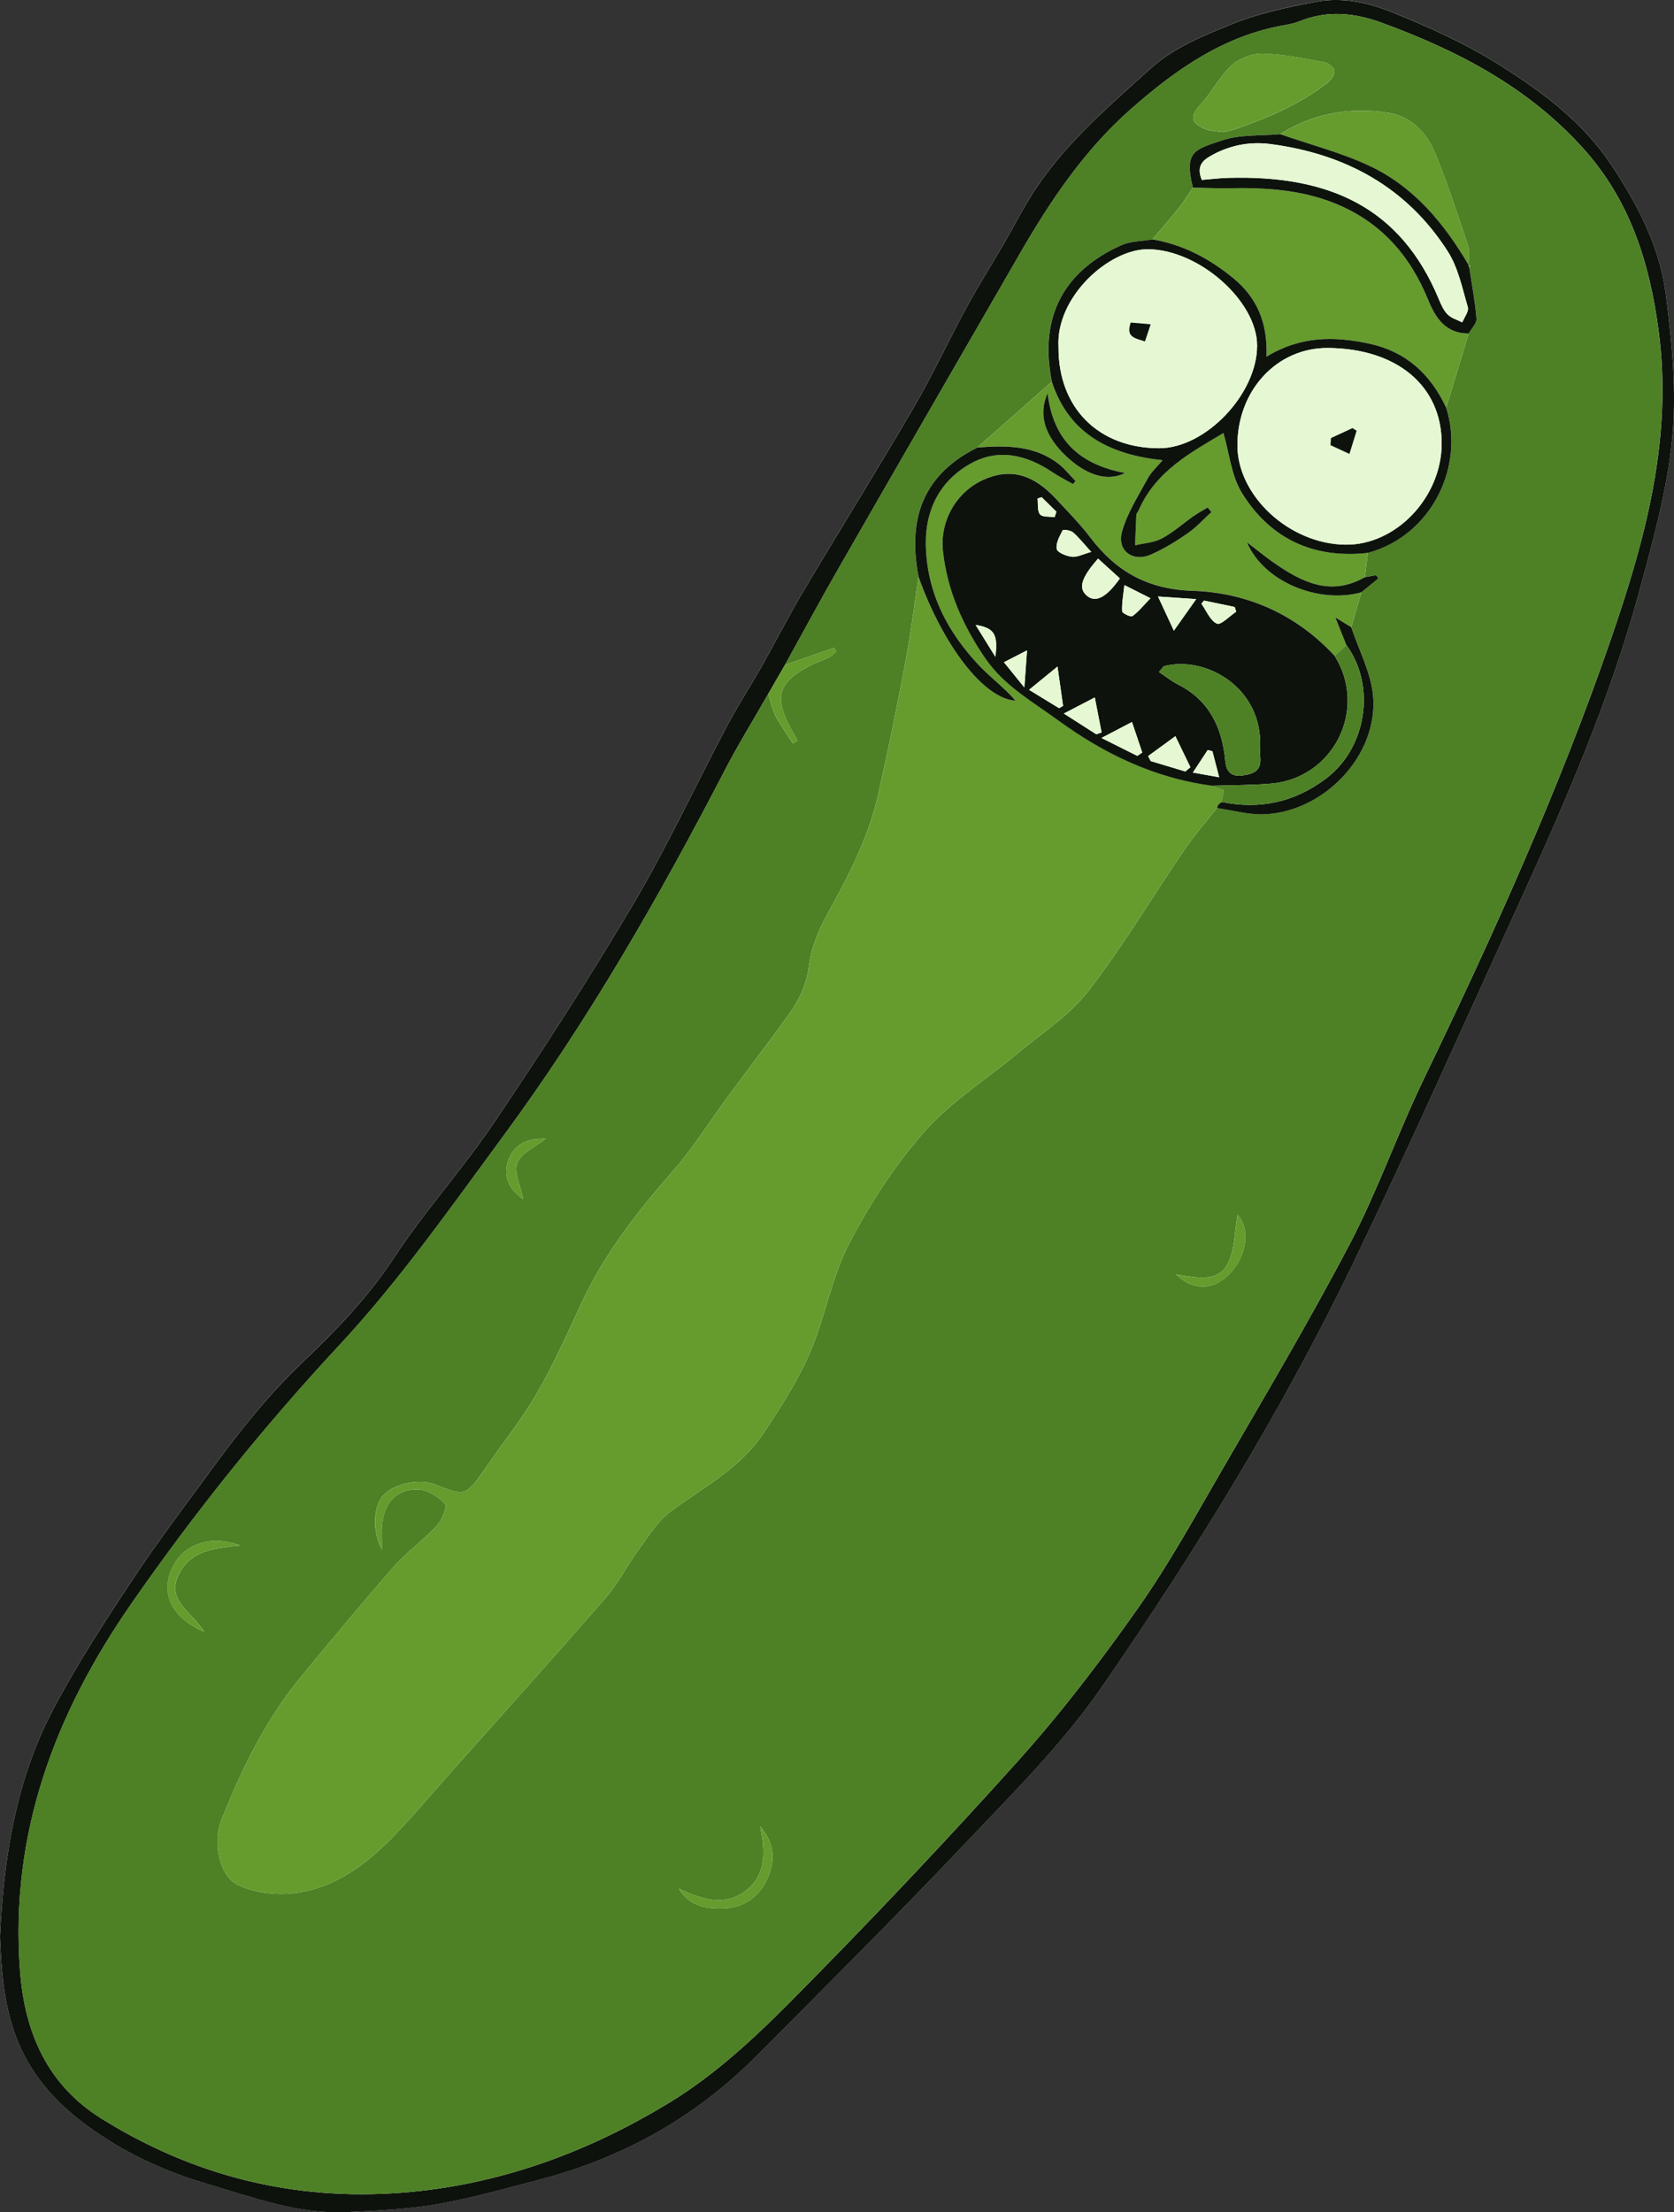 <?xml version="1.0" encoding="UTF-8"?>
<svg id="Layer_2" data-name="Layer 2" xmlns="http://www.w3.org/2000/svg" viewBox="0 0 514.37 679.48">
  <rect x="0" y="0" width="514.37" height="679.48" fill="#333333" stroke="none"/>
  <defs>
    <style>
      .cls-1 {
        fill: #669b2e;
      }

      .cls-2 {
        fill: #fefefe;
      }

      .cls-3 {
        fill: #e5f8d3;
      }

      .cls-4 {
        fill: #0d130c;
      }

      .cls-5 {
        fill: #4e8025;
      }
    </style>
  </defs>
  <g id="picklerick">
    <g>
      <path class="cls-2" d="m0,594.69c.37,9.43.93,18.46,3.85,27.77,5.13,16.39,16.53,26.78,29.96,35.16,9.11,5.68,19.4,10.05,29.72,13.08,14.09,4.15,28.17,9.48,43.28,8.69,9.17-.48,18.42-.83,27.44-2.41,10.71-1.87,21.24-4.85,31.77-7.61,25.41-6.66,47.63-19.08,66.2-37.7,21.4-21.46,42.89-42.84,63.73-64.84,14.87-15.7,30.49-31.14,42.7-48.83,28.67-41.54,55.2-84.57,77.18-130.1,17.66-36.6,34.14-73.77,51.05-110.73,14.22-31.09,27.83-62.46,36.82-95.54,4.2-15.46,8.6-31.14,10.12-46.99,1.39-14.5-.08-29.48-1.92-44.04-1.85-14.62-8.65-27.76-16.81-40.01-8.76-13.15-21.01-22.27-34.26-30.62-10.48-6.6-21.53-11.57-32.89-16.16-7.57-3.06-15.43-4.78-23.41-3.3-8.7,1.61-17.53,3.49-25.7,6.76-8.83,3.53-18.24,7.39-25.13,13.62-13.5,12.19-27.61,24.13-37.31,39.97-2.76,4.51-5.19,9.23-7.85,13.81-3.87,6.67-8,13.2-11.68,19.97-5.46,10.04-10.25,20.46-16.01,30.32-11.09,18.99-22.73,37.65-33.97,56.56-4.52,7.6-8.52,15.5-12.88,23.21-3.46,6.13-7.33,12.04-10.62,18.25-9.68,18.27-18.4,37.09-28.9,54.86-13.42,22.72-27.82,44.89-42.57,66.78-9.64,14.3-21.36,27.21-30.82,41.61-7.98,12.15-17.77,22.3-28.15,32.17-10.14,9.63-18.87,20.53-27.13,31.78-8.57,11.67-17.33,23.24-25.32,35.3-8.56,12.93-17.07,25.99-24.26,39.7-11.35,21.64-15.07,45.34-16.23,69.49Z"/>
      <path class="cls-4" d="m0,594.69c1.15-24.15,4.87-47.85,16.23-69.49,7.19-13.71,15.7-26.77,24.26-39.7,7.99-12.07,16.75-23.63,25.32-35.3,8.26-11.25,16.99-22.14,27.13-31.78,10.38-9.86,20.17-20.02,28.15-32.17,9.46-14.4,21.18-27.31,30.82-41.61,14.75-21.89,29.14-44.07,42.57-66.78,10.5-17.77,19.23-36.59,28.9-54.86,3.29-6.21,7.15-12.12,10.62-18.25,4.35-7.7,8.36-15.6,12.88-23.21,11.24-18.9,22.89-37.57,33.97-56.56,5.76-9.86,10.55-20.28,16.01-30.32,3.68-6.77,7.81-13.3,11.68-19.97,2.66-4.58,5.09-9.3,7.85-13.81,9.7-15.84,23.81-27.78,37.31-39.97,6.89-6.23,16.3-10.09,25.13-13.62,8.17-3.27,17-5.14,25.7-6.76,7.98-1.48,15.84.24,23.41,3.3,11.36,4.59,22.42,9.56,32.89,16.16,13.25,8.35,25.5,17.47,34.26,30.62,8.16,12.24,14.97,25.38,16.81,40.01,1.84,14.56,3.32,29.54,1.92,44.04-1.52,15.85-5.92,31.52-10.12,46.99-8.99,33.07-22.6,64.45-36.82,95.54-16.91,36.96-33.39,74.13-51.05,110.73-21.98,45.54-48.51,88.57-77.18,130.1-12.2,17.68-27.82,33.13-42.7,48.83-20.84,21.99-42.33,43.37-63.73,64.84-18.56,18.62-40.79,31.04-66.2,37.7-10.54,2.76-21.07,5.74-31.77,7.61-9.01,1.58-18.27,1.93-27.44,2.41-15.11.8-29.19-4.54-43.28-8.69-10.33-3.04-20.61-7.4-29.72-13.08-13.43-8.38-24.83-18.77-29.96-35.16-2.92-9.31-3.48-18.34-3.85-27.77ZM241.21,204.18c-1.72,2.98-3.44,5.96-5.16,8.95-4.52,7.93-9.33,15.71-13.52,23.8-20.18,38.9-41.95,76.85-67.99,112.15-16.08,21.81-31.76,44.18-50.15,63.95-23.34,25.08-44.61,51.55-64.08,79.6-23.5,33.86-37.31,70.65-34.15,112.68,1.44,19.07,8.47,35.05,24.98,45.35,28.19,17.59,59.02,25.35,92.3,22.78,29.84-2.3,57.31-12.43,82.46-27.79,13.46-8.22,25.52-19.31,36.71-30.59,24.02-24.22,47.52-48.99,70.32-74.36,13.18-14.66,25.23-30.48,36.61-46.6,9.47-13.42,17.45-27.93,25.7-42.19,13.42-23.18,27.13-46.23,39.56-69.95,8.55-16.33,14.66-33.91,22.68-50.54,21.33-44.24,41.61-88.92,57.6-135.4,10.53-30.62,18.98-61.48,14.53-94.66-2.82-21.05-8.89-40.07-23.36-56.03-16.94-18.68-38.41-29.82-61.67-38.33-8.54-3.12-16.75-3.88-25.25-.47-1.38.55-2.86.9-4.33,1.15-18.81,3.19-33.71,13.66-47.56,25.87-14.15,12.49-24.58,27.93-33.94,44.15-18.63,32.28-37.28,64.54-55.83,96.86-5.62,9.79-10.97,19.74-16.44,29.61Z"/>
      <path class="cls-5" d="m241.21,204.18c5.47-9.87,10.82-19.82,16.44-29.61,18.56-32.32,37.21-64.58,55.83-96.86,9.36-16.22,19.79-31.66,33.94-44.15,13.85-12.22,28.74-22.68,47.56-25.88,1.47-.25,2.96-.6,4.33-1.15,8.5-3.41,16.71-2.65,25.25.47,23.26,8.51,44.73,19.65,61.67,38.33,14.47,15.96,20.54,34.98,23.36,56.03,4.45,33.18-3.99,64.04-14.53,94.66-15.99,46.48-36.27,91.16-57.6,135.4-8.02,16.63-14.13,34.21-22.68,50.54-12.42,23.72-26.14,46.77-39.56,69.95-8.25,14.25-16.23,28.76-25.7,42.19-11.38,16.13-23.42,31.94-36.61,46.6-22.8,25.37-46.31,50.14-70.32,74.36-11.19,11.28-23.24,22.37-36.71,30.59-25.15,15.35-52.62,25.49-82.46,27.79-33.29,2.56-64.11-5.2-92.3-22.78-16.5-10.3-23.54-26.28-24.98-45.35-3.17-42.03,10.65-78.82,34.15-112.68,19.47-28.05,40.74-54.52,64.08-79.6,18.39-19.77,34.07-42.14,50.16-63.95,26.04-35.3,47.81-73.25,67.99-112.15,4.2-8.09,9-15.87,13.53-23.8.75,2.28,1.21,4.71,2.3,6.81,1.52,2.93,3.51,5.62,5.3,8.41.47-.33.95-.65,1.42-.98-.53-.94-1.05-1.88-1.59-2.82-6.01-10.62-4.55-15.24,6.6-20.68,1.48-.72,3.1-1.17,4.57-1.91.85-.43,1.53-1.19,2.29-1.79-.21-.41-.41-.83-.62-1.24-5.04,1.75-10.09,3.51-15.13,5.26Zm210.01-122.92v.08c-.02-1.99.46-4.14-.14-5.94-3.17-9.51-6.3-19.06-10.09-28.34-2.58-6.31-7.38-11.31-14.35-12.41-11.76-1.85-23.05.13-33.32,6.54-6,.56-12.36.07-17.91,1.94-8.32,2.81-11.66,3.3-8.88,14.49-1.34,1.97-2.56,4.04-4.05,5.9-2.7,3.4-5.56,6.67-8.36,10-3.23.57-6.73.52-9.63,1.82-16.77,7.52-25.5,21.04-21.33,41.92-7.62,6.72-15.23,13.44-22.85,20.17-18.27,9.06-21.15,23.92-18.07,39.8-1.31,8.6-2.37,17.26-3.98,25.8-2.57,13.63-5.31,27.24-8.36,40.78-2.98,13.21-9.11,25.12-15.65,36.89-2.7,4.86-4.98,10.38-5.66,15.83-.74,5.93-3.08,10.73-6.37,15.27-6.21,8.58-12.66,17-18.95,25.53-5.39,7.31-10.21,15.11-16.16,21.92-10.95,12.53-21.19,25.42-28.27,40.61-4.4,9.43-8.62,19-13.82,27.98-4.7,8.11-10.65,15.5-15.99,23.25-5.76,8.36-6.15,8.52-15.24,4.88-5.03-2.02-12.81-.34-16.19,3.48-2.8,3.17-3.32,10.9-.26,16.44,0-3.25-.11-5.17.02-7.07.49-7.13,4.35-11.54,11.19-11.35,2.83.08,6.14,2.22,8.12,4.41.78.86-.87,5-2.44,6.7-4.17,4.49-9.29,8.12-13.32,12.71-9.73,11.08-19.13,22.44-28.51,33.81-10.89,13.2-18.23,28.39-24.49,44.18-2.44,6.16-.71,16.7,4.98,19.53,4.71,2.34,10.8,3.21,16.12,2.77,12.64-1.04,22.6-8.13,31.24-16.9,5.93-6.02,11.35-12.55,16.98-18.87,16.33-18.34,32.77-36.58,48.9-55.1,3.94-4.53,6.67-10.08,10.25-14.96,2.97-4.05,5.75-8.6,9.67-11.51,9.96-7.41,21.31-13.2,28.4-23.82,5.31-7.96,10.59-16.13,14.38-24.86,4.71-10.86,6.62-23.05,12.03-33.48,6.35-12.26,14.09-24.19,23.2-34.52,8.11-9.2,18.96-15.97,28.5-23.94,7.46-6.24,16.02-11.7,21.86-19.24,10.73-13.86,19.74-29.05,29.64-43.57,3.01-4.42,6.59-8.44,9.91-12.65,4.82.68,9.68,2.1,14.47,1.91,18.56-.72,35.08-18.23,33.48-36.35-.63-7.18-4.37-14.07-6.7-21.1,1.03-3.57,2.06-7.14,3.09-10.71,1.75-1.42,3.49-2.84,5.24-4.26-.21-.34-.42-.68-.63-1.02-1.19.21-2.37.43-3.56.64.32-2.49.64-4.99.96-7.48,19.86-5.36,29.78-26.96,24.06-44.59,2.3-7.59,4.61-15.18,6.91-22.78.85-1.53,2.51-3.12,2.4-4.57-.41-5.26-1.42-10.48-2.2-15.72.1-.11.31-.3.29-.32-.16-.21-.36-.39-.54-.58Zm-75.43-40.68c.7-.16,2.12-.37,3.47-.82,10.29-3.49,20.23-7.72,28.84-14.51,1.01-.8,2.13-2.44,1.95-3.48-.17-1.05-1.8-2.42-2.97-2.63-6.3-1.14-12.65-2.5-19.02-2.67-3.21-.09-7.2,1.4-9.58,3.56-3.66,3.32-5.98,8.07-9.35,11.78-3.61,3.96-3.53,5.85,1.47,7.92,1.33.55,2.9.51,5.18.87Zm-142.19,520.38c1.47,7.41,2.09,14.74-4.48,19.77-6.64,5.08-13.7,2.44-20.55-.64,3.27,5.4,8.54,6.27,13.91,6.05,6.34-.26,10.99-3.74,13.49-9.5,2.34-5.41,1.92-10.77-2.37-15.67Zm-170.83-59.73c-3.8-6.36-12.16-9.66-7.57-18.17,3.81-7.08,10.83-7.49,18.62-8.42-10.97-3.8-18.32.98-21.04,7.12-3.53,7.95.17,15.21,10,19.47Zm298.59-109.8c5.22,5.03,11.3,4.89,16.11.16,5.67-5.56,6.87-14.13,2.79-18.51-.94,5.07-.72,10.95-3.17,15.34-3.11,5.58-9.69,3.95-15.74,3.01Zm-200.6-23.09c-.8-4.2-2.95-8.39-1.78-11.2,1.29-3.1,5.62-4.94,8.73-7.4-6.11-.28-10.06,2.11-11.65,6.96-1.43,4.36.1,8.49,4.7,11.63Z"/>
      <path class="cls-1" d="m241.21,204.18c5.04-1.75,10.09-3.51,15.13-5.26.21.41.41.83.62,1.24-.76.61-1.44,1.37-2.29,1.79-1.47.74-3.09,1.19-4.57,1.91-11.15,5.44-12.61,10.07-6.6,20.68.53.94,1.06,1.88,1.59,2.82-.47.33-.95.65-1.42.98-1.79-2.79-3.78-5.48-5.3-8.41-1.09-2.1-1.56-4.53-2.3-6.81,1.72-2.98,3.44-5.96,5.16-8.95Z"/>
      <path class="cls-1" d="m420.31,169.8c-.32,2.49-.64,4.99-.96,7.48-10.55,6-19.42,1.46-28.02-4.53-2.43-1.7-4.73-3.59-8.16-6.21,5.1,12.18,22.02,18.98,35.13,15.38-1.03,3.57-2.06,7.14-3.09,10.71-1.42-.88-2.84-1.75-4.91-3.02,1.36,3.41,2.38,5.97,3.4,8.52-1.2,1.09-2.4,2.18-3.6,3.27-11.81-12.77-26.85-19.43-43.8-19.98-13.63-.45-23.34-5.92-31.24-16.34-3.21-4.23-6.99-8.03-10.61-11.93-7.1-7.65-14.15-9.45-22.25-5.83-8.35,3.74-13.46,12.7-12.44,21.96,1.34,12.2,6.16,22.98,13.08,33.01,5.77,8.37,14.39,13.16,22.29,18.92,14.2,10.36,29.64,17.72,47.21,20.1,1.38.48,2.75.96,3.75,1.31-.25,1.32-.48,2.5-.7,3.67v-.03c-.36.3-.72.6-1.08.9-.12.34-.23.67-.35,1-3.32,4.21-6.9,8.23-9.91,12.65-9.9,14.52-18.91,29.71-29.64,43.57-5.84,7.54-14.4,13-21.86,19.24-9.53,7.97-20.39,14.74-28.5,23.94-9.11,10.34-16.85,22.26-23.2,34.52-5.4,10.43-7.32,22.61-12.03,33.48-3.79,8.73-9.07,16.9-14.38,24.86-7.09,10.62-18.45,16.41-28.4,23.82-3.92,2.92-6.7,7.46-9.67,11.51-3.57,4.88-6.3,10.43-10.25,14.96-16.12,18.52-32.57,36.76-48.9,55.1-5.63,6.32-11.04,12.85-16.97,18.87-8.65,8.77-18.6,15.86-31.24,16.9-5.32.44-11.41-.43-16.12-2.77-5.69-2.83-7.42-13.37-4.98-19.53,6.26-15.79,13.61-30.98,24.49-44.18,9.38-11.37,18.78-22.74,28.51-33.81,4.03-4.59,9.16-8.22,13.32-12.71,1.57-1.69,3.22-5.83,2.44-6.7-1.99-2.2-5.29-4.33-8.12-4.41-6.84-.19-10.69,4.22-11.18,11.35-.13,1.9-.02,3.82-.02,7.07-3.05-5.54-2.54-13.27.26-16.44,3.38-3.83,11.16-5.5,16.19-3.48,9.09,3.64,9.48,3.48,15.24-4.88,5.34-7.75,11.29-15.13,15.99-23.25,5.2-8.98,9.43-18.55,13.82-27.98,7.08-15.2,17.32-28.08,28.27-40.61,5.95-6.81,10.77-14.61,16.16-21.92,6.29-8.53,12.74-16.94,18.95-25.53,3.29-4.55,5.63-9.34,6.37-15.27.68-5.45,2.96-10.97,5.66-15.83,6.54-11.77,12.68-23.69,15.65-36.89,3.05-13.53,5.78-27.14,8.36-40.78,1.61-8.55,2.67-17.2,3.98-25.8,7.5,20.86,19.95,37.39,29.79,37.97-3.32-3.88-7.48-6.95-11-10.62-9.99-10.44-16.33-22.77-16.57-37.43-.17-10.49,4.25-19.36,13.51-24.64,8.7-4.97,17.35-2.86,25.39,2.51,2.01,1.34,4.19,2.43,6.3,3.64.26-.3.53-.61.79-.92-1.76-1.8-3.33-3.84-5.3-5.35-7.43-5.69-16.09-5.62-24.84-4.96,7.62-6.72,15.23-13.44,22.85-20.17,5.31,16.14,17.9,22.35,34.02,24.1-1.81,2.16-3.51,3.64-4.5,5.49-2.87,5.35-6.29,10.61-7.94,16.36-1.7,5.92,3.3,9.59,8.96,7.08,3.91-1.74,7.64-4.03,11.17-6.47,2.67-1.85,4.89-4.33,7.32-6.53-.38-.48-.76-.96-1.13-1.43-1.45.87-2.95,1.67-4.33,2.64-3.27,2.29-6.28,5.02-9.77,6.88-2.42,1.29-5.45,1.44-8.21,2.1.12-3.13.21-6.26.38-9.39.02-.45.49-.85.69-1.31,5.3-12.24,16.42-17.96,26.06-23.78,1.81,6.15,2.42,13.14,5.72,18.46,8.73,14.07,22,20.2,38.68,18.34Zm-98.4-49.04c-3.01,6.83-.7,13.24,5.59,19.25,6,5.74,12.55,8.12,18.21,5.27-13.84-2.6-22.06-9.93-23.8-24.52Z"/>
      <path class="cls-1" d="m451.28,102.44c-2.3,7.59-4.61,15.18-6.91,22.78-4.79-10.23-12.16-17.15-23.57-19.65-10.86-2.38-21.3-2.35-31.65,3.99.4-10.33-2.85-18.11-10.23-24.16-7.32-6-15.39-10.28-24.78-11.87,2.79-3.33,5.65-6.6,8.36-10,1.48-1.86,2.7-3.93,4.04-5.89,3.62.07,7.25.26,10.87.19,11.19-.22,22.21.39,32.79,4.66,13.97,5.64,23.01,15.88,28.6,29.57,2.3,5.64,5.43,10.4,12.48,10.39Z"/>
      <path class="cls-4" d="m354.14,73.53c9.39,1.59,17.45,5.87,24.78,11.87,7.39,6.06,10.63,13.83,10.23,24.16,10.35-6.34,20.79-6.37,31.65-3.99,11.41,2.5,18.78,9.42,23.57,19.65,5.72,17.63-4.2,39.23-24.06,44.59-16.68,1.86-29.95-4.28-38.68-18.35-3.3-5.32-3.91-12.31-5.72-18.46-9.64,5.82-20.76,11.54-26.06,23.78-.2.46-.67.86-.69,1.31-.17,3.13-.26,6.26-.38,9.39,2.76-.66,5.79-.81,8.21-2.1,3.49-1.86,6.5-4.59,9.77-6.88,1.38-.97,2.88-1.76,4.33-2.64.38.48.76.96,1.13,1.43-2.42,2.2-4.65,4.68-7.32,6.53-3.53,2.45-7.25,4.73-11.17,6.47-5.66,2.51-10.66-1.15-8.96-7.08,1.64-5.74,5.06-11.01,7.94-16.36.99-1.85,2.69-3.33,4.5-5.49-16.12-1.74-28.71-7.95-34.02-24.1-4.18-20.89,4.56-34.41,21.32-41.92,2.9-1.3,6.41-1.25,9.63-1.82Zm53.96,33.35c-15.58-.14-27.71,12.75-27.88,29.61-.16,15.7,15.88,30.58,33.19,30.8,15.5.19,29.51-14.49,29.57-30.99.06-17.69-13.62-29.23-34.88-29.42Zm-82.85-.14c-.04,18.54,12.27,30.87,30.88,30.93,14.26.05,30.18-16.64,30.14-31.57-.04-13.61-17.74-29.31-33.36-29.54-12.1-.18-28.65,14.68-27.65,30.19Z"/>
      <path class="cls-1" d="m393.33,41.2c10.27-6.42,21.56-8.39,33.32-6.54,6.97,1.09,11.78,6.09,14.35,12.41,3.79,9.28,6.91,18.83,10.09,28.34.6,1.8.12,3.95.14,5.94-7.43-12.62-16.63-23.79-29.99-30.19-8.86-4.24-18.58-6.7-27.91-9.95Z"/>
      <path class="cls-4" d="m393.33,41.2c9.33,3.26,19.05,5.71,27.91,9.95,13.36,6.4,22.56,17.57,29.99,30.19,0,0,0-.08,0-.08,0,.32.09.62.25.89.78,5.24,1.79,10.45,2.2,15.72.11,1.45-1.55,3.05-2.4,4.57-7.05.01-10.18-4.74-12.48-10.39-5.59-13.69-14.63-23.93-28.6-29.57-10.58-4.27-21.6-4.88-32.79-4.66-3.62.07-7.25-.11-10.87-.19-2.78-11.19.55-11.68,8.88-14.49,5.55-1.88,11.91-1.38,17.91-1.94Zm-24.03,14.06c2.81-.23,5.44-.57,8.08-.64,30.92-.87,52.93,8.94,64.7,37.22.7,1.67,1.47,3.48,2.7,4.72,1.16,1.17,2.99,1.67,4.53,2.46.62-1.57,2.08-3.39,1.7-4.67-1.71-5.83-2.97-12.13-6.16-17.13-12.64-19.77-31.5-29.96-54.45-32.97-6.59-.86-12.92.42-18.74,3.83-2.62,1.54-3.92,3.5-2.37,7.18Z"/>
      <path class="cls-1" d="m375.79,40.58c-2.28-.36-3.85-.31-5.18-.87-5-2.07-5.08-3.96-1.47-7.92,3.38-3.7,5.69-8.45,9.35-11.78,2.38-2.16,6.36-3.64,9.58-3.56,6.36.17,12.71,1.53,19.01,2.67,1.17.21,2.8,1.59,2.97,2.63.17,1.04-.94,2.68-1.95,3.48-8.61,6.79-18.55,11.02-28.84,14.51-1.34.46-2.77.66-3.46.82Z"/>
      <path class="cls-4" d="m300.33,137.44c8.75-.66,17.41-.73,24.84,4.96,1.97,1.51,3.54,3.55,5.3,5.35-.26.3-.53.61-.79.92-2.1-1.21-4.29-2.29-6.3-3.64-8.04-5.37-16.69-7.48-25.39-2.51-9.26,5.29-13.67,14.15-13.51,24.64.23,14.65,6.58,26.99,16.57,37.43,3.52,3.68,7.68,6.74,11,10.62-9.84-.58-22.29-17.11-29.79-37.97-3.08-15.88-.2-30.74,18.07-39.8Z"/>
      <path class="cls-4" d="m413.7,198.14c-1.02-2.56-2.04-5.11-3.4-8.52,2.07,1.27,3.49,2.15,4.91,3.02,2.33,7.03,6.07,13.93,6.7,21.1,1.6,18.12-14.92,35.62-33.48,36.35-4.79.19-9.64-1.23-14.47-1.91.11-.34.23-.67.35-1,.36-.3.73-.6,1.09-.9,0,0,0,.03,0,.03,11.73,2.4,22.37.07,31.99-7.15,12.51-9.39,15.5-28.46,6.32-41.02Z"/>
      <path class="cls-4" d="m418.29,181.93c-13.11,3.6-30.03-3.21-35.13-15.38,3.43,2.62,5.73,4.51,8.16,6.21,8.6,5.99,17.47,10.53,28.02,4.53,1.19-.21,2.37-.42,3.56-.64.21.34.42.68.63,1.02-1.75,1.42-3.49,2.84-5.24,4.26Z"/>
      <path class="cls-1" d="m233.6,560.97c4.29,4.9,4.71,10.27,2.37,15.67-2.5,5.77-7.15,9.25-13.49,9.5-5.38.22-10.64-.64-13.91-6.05,6.85,3.08,13.91,5.72,20.55.64,6.57-5.03,5.95-12.36,4.49-19.77Z"/>
      <path class="cls-1" d="m62.76,501.23c-9.83-4.26-13.53-11.52-10-19.48,2.72-6.14,10.07-10.92,21.04-7.12-7.79.93-14.8,1.34-18.62,8.42-4.58,8.51,3.77,11.82,7.57,18.18Z"/>
      <path class="cls-1" d="m361.36,391.44c6.05.95,12.62,2.57,15.74-3.01,2.45-4.39,2.23-10.27,3.17-15.34,4.08,4.38,2.88,12.94-2.79,18.51-4.82,4.73-10.89,4.87-16.11-.16Z"/>
      <path class="cls-1" d="m160.76,368.35c-4.61-3.14-6.14-7.28-4.7-11.64,1.59-4.85,5.54-7.24,11.65-6.96-3.1,2.46-7.43,4.3-8.73,7.4-1.17,2.81.98,7,1.78,11.2Z"/>
      <path class="cls-1" d="m451.48,82.15c-.16-.28-.25-.57-.25-.89.19.19.38.37.55.57.01.02-.19.21-.29.32Z"/>
      <path class="cls-4" d="m372.33,241.33c-17.58-2.38-33.01-9.74-47.21-20.1-7.9-5.76-16.52-10.56-22.29-18.92-6.92-10.04-11.74-20.82-13.08-33.01-1.02-9.25,4.09-18.21,12.44-21.96,8.1-3.63,15.15-1.82,22.25,5.83,3.62,3.9,7.4,7.7,10.61,11.93,7.9,10.41,17.61,15.89,31.24,16.34,16.95.55,31.99,7.21,43.8,19.98,10.33,16.42-.38,37.6-19.46,39.25-6.07.52-12.2.46-18.3.67Zm-14.69-36.74c-.51.6-1.02,1.19-1.52,1.79,1.93,1.28,3.75,2.77,5.8,3.81,9.62,4.87,13.59,13.17,14.56,23.4.31,3.22,1.61,5.1,5.45,4.56,3.51-.49,5.67-1.61,5.31-5.57-.15-1.65.01-3.33-.03-4.99-.48-17.2-17.27-26.19-29.56-22.98Zm-20.24-33.02c-5.27,5.99-6.12,9.11-3.4,11.41,2.58,2.18,5.91.64,10.1-5.34-2.12-1.93-4.39-3.99-6.7-6.08Zm26.82,65.37c.52-.43,1.04-.87,1.56-1.3-1.54-3.18-3.08-6.36-4.62-9.53-2.79,2.04-5.58,4.07-8.38,6.11.26.51.52,1.02.79,1.53,3.55,1.07,7.1,2.13,10.65,3.2Zm-27.36-11.42c.54-.18,1.09-.37,1.63-.55-.7-3.59-1.4-7.18-2.1-10.76-2.82,1.47-5.65,2.93-9.51,4.94,4.27,2.73,7.12,4.55,9.98,6.38Zm12.6,6.64c.51-.35,1.01-.69,1.52-1.03-1.05-3.13-2.11-6.25-3.16-9.38-2.71,1.42-5.42,2.84-9.37,4.9,4.67,2.34,7.85,3.92,11.02,5.51Zm-24.03-14.65c.41-.24.81-.48,1.22-.72-.51-3.56-1.01-7.13-1.71-12.07-3.61,2.95-5.94,4.85-8.75,7.14,3.49,2.13,6.37,3.89,9.25,5.65Zm9.87-48.01c-2.27-2.48-3.79-4.44-5.63-6.02-.74-.64-3.01-.89-3.16-.59-.92,1.81-2.15,3.96-1.81,5.72.21,1.1,2.94,2.19,4.65,2.39,1.64.18,3.4-.8,5.96-1.49Zm32.24,14.51c-4.35-.3-7.3-.5-11.72-.8,1.84,3.97,3.1,6.67,4.87,10.49,2.63-3.72,4.3-6.07,6.85-9.68Zm-22.06-4.32c-.34,3.22-.83,5.66-.68,8.07.04.6,2.66,1.83,3.15,1.47,1.91-1.41,3.45-3.33,5.55-5.5-2.93-1.48-4.8-2.42-8.02-4.04Zm34.37,8.17c-.16-.48-.32-.96-.48-1.45-3.14-.65-6.29-1.3-9.43-1.96-.26.32-.52.65-.79.97,1.54,2.15,2.68,5.17,4.77,6.12,1.18.53,3.9-2.34,5.93-3.68Zm-5.24,50.86c-.84-3.21-1.46-5.61-2.08-8.01-.48-.12-.96-.25-1.44-.37-1.38,2.1-2.77,4.2-4.56,6.93,2.96.53,4.98.9,8.09,1.45Zm-59.05-38.97c-3.36,1.72-5.43,2.79-7.09,3.64,1.98,2.44,3.71,4.57,6.28,7.75.29-4.12.5-6.99.81-11.39Zm-9.72,1.98c.86-6.95-.34-8.88-6.07-9.8,2.07,3.34,3.89,6.27,6.07,9.8Zm18.2-42.9c.18-.56.37-1.12.55-1.68-1.51-1.48-3.02-2.96-4.52-4.45-.42.13-.85.27-1.27.4.2,1.67-.14,3.77.75,4.87.74.91,2.94.62,4.49.86Z"/>
      <path class="cls-5" d="m372.33,241.33c6.1-.21,12.23-.15,18.3-.67,19.08-1.65,29.79-22.83,19.46-39.25,1.2-1.09,2.4-2.18,3.6-3.27,9.18,12.56,6.19,31.63-6.32,41.02-9.62,7.22-20.26,9.55-31.99,7.15.23-1.17.45-2.35.7-3.67-1-.35-2.38-.83-3.75-1.31Z"/>
      <path class="cls-4" d="m321.9,120.76c1.74,14.59,9.96,21.92,23.8,24.52-5.66,2.85-12.2.46-18.21-5.27-6.29-6.01-8.6-12.42-5.59-19.25Z"/>
      <path class="cls-5" d="m375.39,246.28c-.36.3-.73.6-1.09.9.36-.3.73-.6,1.09-.9Z"/>
      <path class="cls-3" d="m408.1,106.88c21.25.19,34.94,11.73,34.88,29.42-.06,16.5-14.07,31.17-29.57,30.99-17.31-.21-33.35-15.09-33.19-30.8.17-16.86,12.3-29.75,27.88-29.61Zm.87,27.67c-.05.72-.11,1.44-.16,2.17,1.94.9,3.89,1.8,5.83,2.69.74-2.37,1.47-4.74,2.21-7.12-.43-.27-.85-.54-1.28-.8-2.2,1.02-4.4,2.04-6.59,3.06Z"/>
      <path class="cls-3" d="m325.25,106.74c-.99-15.51,15.56-30.37,27.65-30.19,15.63.23,33.32,15.93,33.36,29.54.05,14.94-15.88,31.62-30.14,31.57-18.61-.06-30.92-12.39-30.88-30.93Zm22.21-7.67c-1.69,4.65,1.56,4.81,4.36,5.8.56-1.69,1.06-3.18,1.76-5.27-2.38-.21-4.25-.37-6.11-.53Z"/>
      <path class="cls-3" d="m369.3,55.26c-1.54-3.68-.25-5.64,2.38-7.18,5.82-3.42,12.15-4.69,18.74-3.83,22.94,3.01,41.8,13.2,54.45,32.97,3.2,5,4.45,11.3,6.16,17.13.38,1.28-1.09,3.1-1.7,4.67-1.54-.79-3.36-1.3-4.53-2.46-1.24-1.24-2.01-3.04-2.7-4.72-11.77-28.28-33.79-38.09-64.7-37.22-2.64.08-5.27.41-8.08.64Z"/>
      <path class="cls-5" d="m357.64,204.59c12.3-3.2,29.09,5.79,29.57,22.99.05,1.66-.12,3.34.03,4.99.36,3.96-1.8,5.08-5.31,5.57-3.84.54-5.14-1.34-5.45-4.56-.98-10.23-4.94-18.53-14.56-23.4-2.05-1.04-3.87-2.53-5.8-3.81.51-.6,1.01-1.19,1.52-1.79Z"/>
      <path class="cls-3" d="m337.4,171.58c2.3,2.09,4.58,4.15,6.7,6.08-4.2,5.98-7.52,7.52-10.1,5.34-2.71-2.3-1.86-5.43,3.4-11.41Z"/>
      <path class="cls-3" d="m364.22,236.95c-3.55-1.07-7.1-2.13-10.65-3.2-.26-.51-.52-1.02-.79-1.53,2.79-2.04,5.58-4.07,8.38-6.11,1.54,3.18,3.08,6.36,4.62,9.53-.52.43-1.04.87-1.56,1.3Z"/>
      <path class="cls-3" d="m336.87,225.53c-2.86-1.82-5.71-3.65-9.98-6.38,3.86-2.01,6.68-3.47,9.51-4.94.7,3.59,1.4,7.18,2.1,10.76-.54.18-1.09.37-1.63.55Z"/>
      <path class="cls-3" d="m349.47,232.17c-3.17-1.59-6.35-3.18-11.02-5.51,3.95-2.07,6.66-3.48,9.37-4.9,1.05,3.13,2.11,6.25,3.16,9.38-.51.34-1.01.69-1.52,1.03Z"/>
      <path class="cls-3" d="m325.44,217.52c-2.88-1.76-5.76-3.52-9.25-5.65,2.81-2.3,5.14-4.2,8.75-7.14.7,4.94,1.2,8.51,1.71,12.07-.41.24-.81.48-1.22.72Z"/>
      <path class="cls-3" d="m335.31,169.51c-2.55.7-4.32,1.68-5.96,1.49-1.7-.19-4.43-1.29-4.65-2.39-.34-1.76.89-3.91,1.81-5.72.15-.3,2.42-.05,3.16.59,1.84,1.59,3.36,3.54,5.62,6.02Z"/>
      <path class="cls-3" d="m367.55,184.02c-2.56,3.62-4.22,5.97-6.85,9.68-1.77-3.81-3.03-6.52-4.87-10.49,4.43.3,7.38.5,11.73.8Z"/>
      <path class="cls-3" d="m345.49,179.71c3.21,1.62,5.08,2.56,8.02,4.04-2.1,2.17-3.64,4.1-5.55,5.5-.48.36-3.11-.87-3.15-1.47-.14-2.41.34-4.85.68-8.07Z"/>
      <path class="cls-3" d="m379.86,187.88c-2.03,1.34-4.75,4.22-5.93,3.68-2.08-.94-3.23-3.96-4.77-6.12.26-.32.52-.65.79-.97,3.14.65,6.29,1.3,9.43,1.96.16.48.32.96.48,1.45Z"/>
      <path class="cls-3" d="m374.63,238.74c-3.11-.56-5.14-.92-8.09-1.45,1.8-2.73,3.18-4.83,4.56-6.93.48.12.96.25,1.44.37.62,2.4,1.25,4.8,2.09,8.01Z"/>
      <path class="cls-3" d="m315.58,199.76c-.31,4.41-.52,7.27-.81,11.39-2.58-3.18-4.31-5.31-6.28-7.75,1.66-.85,3.74-1.92,7.09-3.64Z"/>
      <path class="cls-3" d="m305.86,201.74c-2.19-3.53-4-6.46-6.07-9.8,5.73.92,6.93,2.85,6.07,9.8Z"/>
      <path class="cls-3" d="m324.06,158.85c-1.55-.24-3.75.05-4.49-.86-.9-1.1-.56-3.2-.75-4.87.42-.13.85-.27,1.27-.4,1.51,1.48,3.02,2.96,4.52,4.45-.18.56-.37,1.12-.55,1.68Z"/>
      <path class="cls-4" d="m408.97,134.55c2.2-1.02,4.4-2.04,6.6-3.06.43.27.85.54,1.28.8-.74,2.37-1.47,4.74-2.21,7.12-1.94-.9-3.89-1.8-5.83-2.69.05-.72.11-1.44.16-2.17Z"/>
      <path class="cls-4" d="m347.46,99.07c1.86.16,3.73.32,6.11.53-.7,2.09-1.19,3.58-1.76,5.27-2.79-.99-6.05-1.15-4.36-5.8Z"/>
    </g>
  </g>
</svg>
